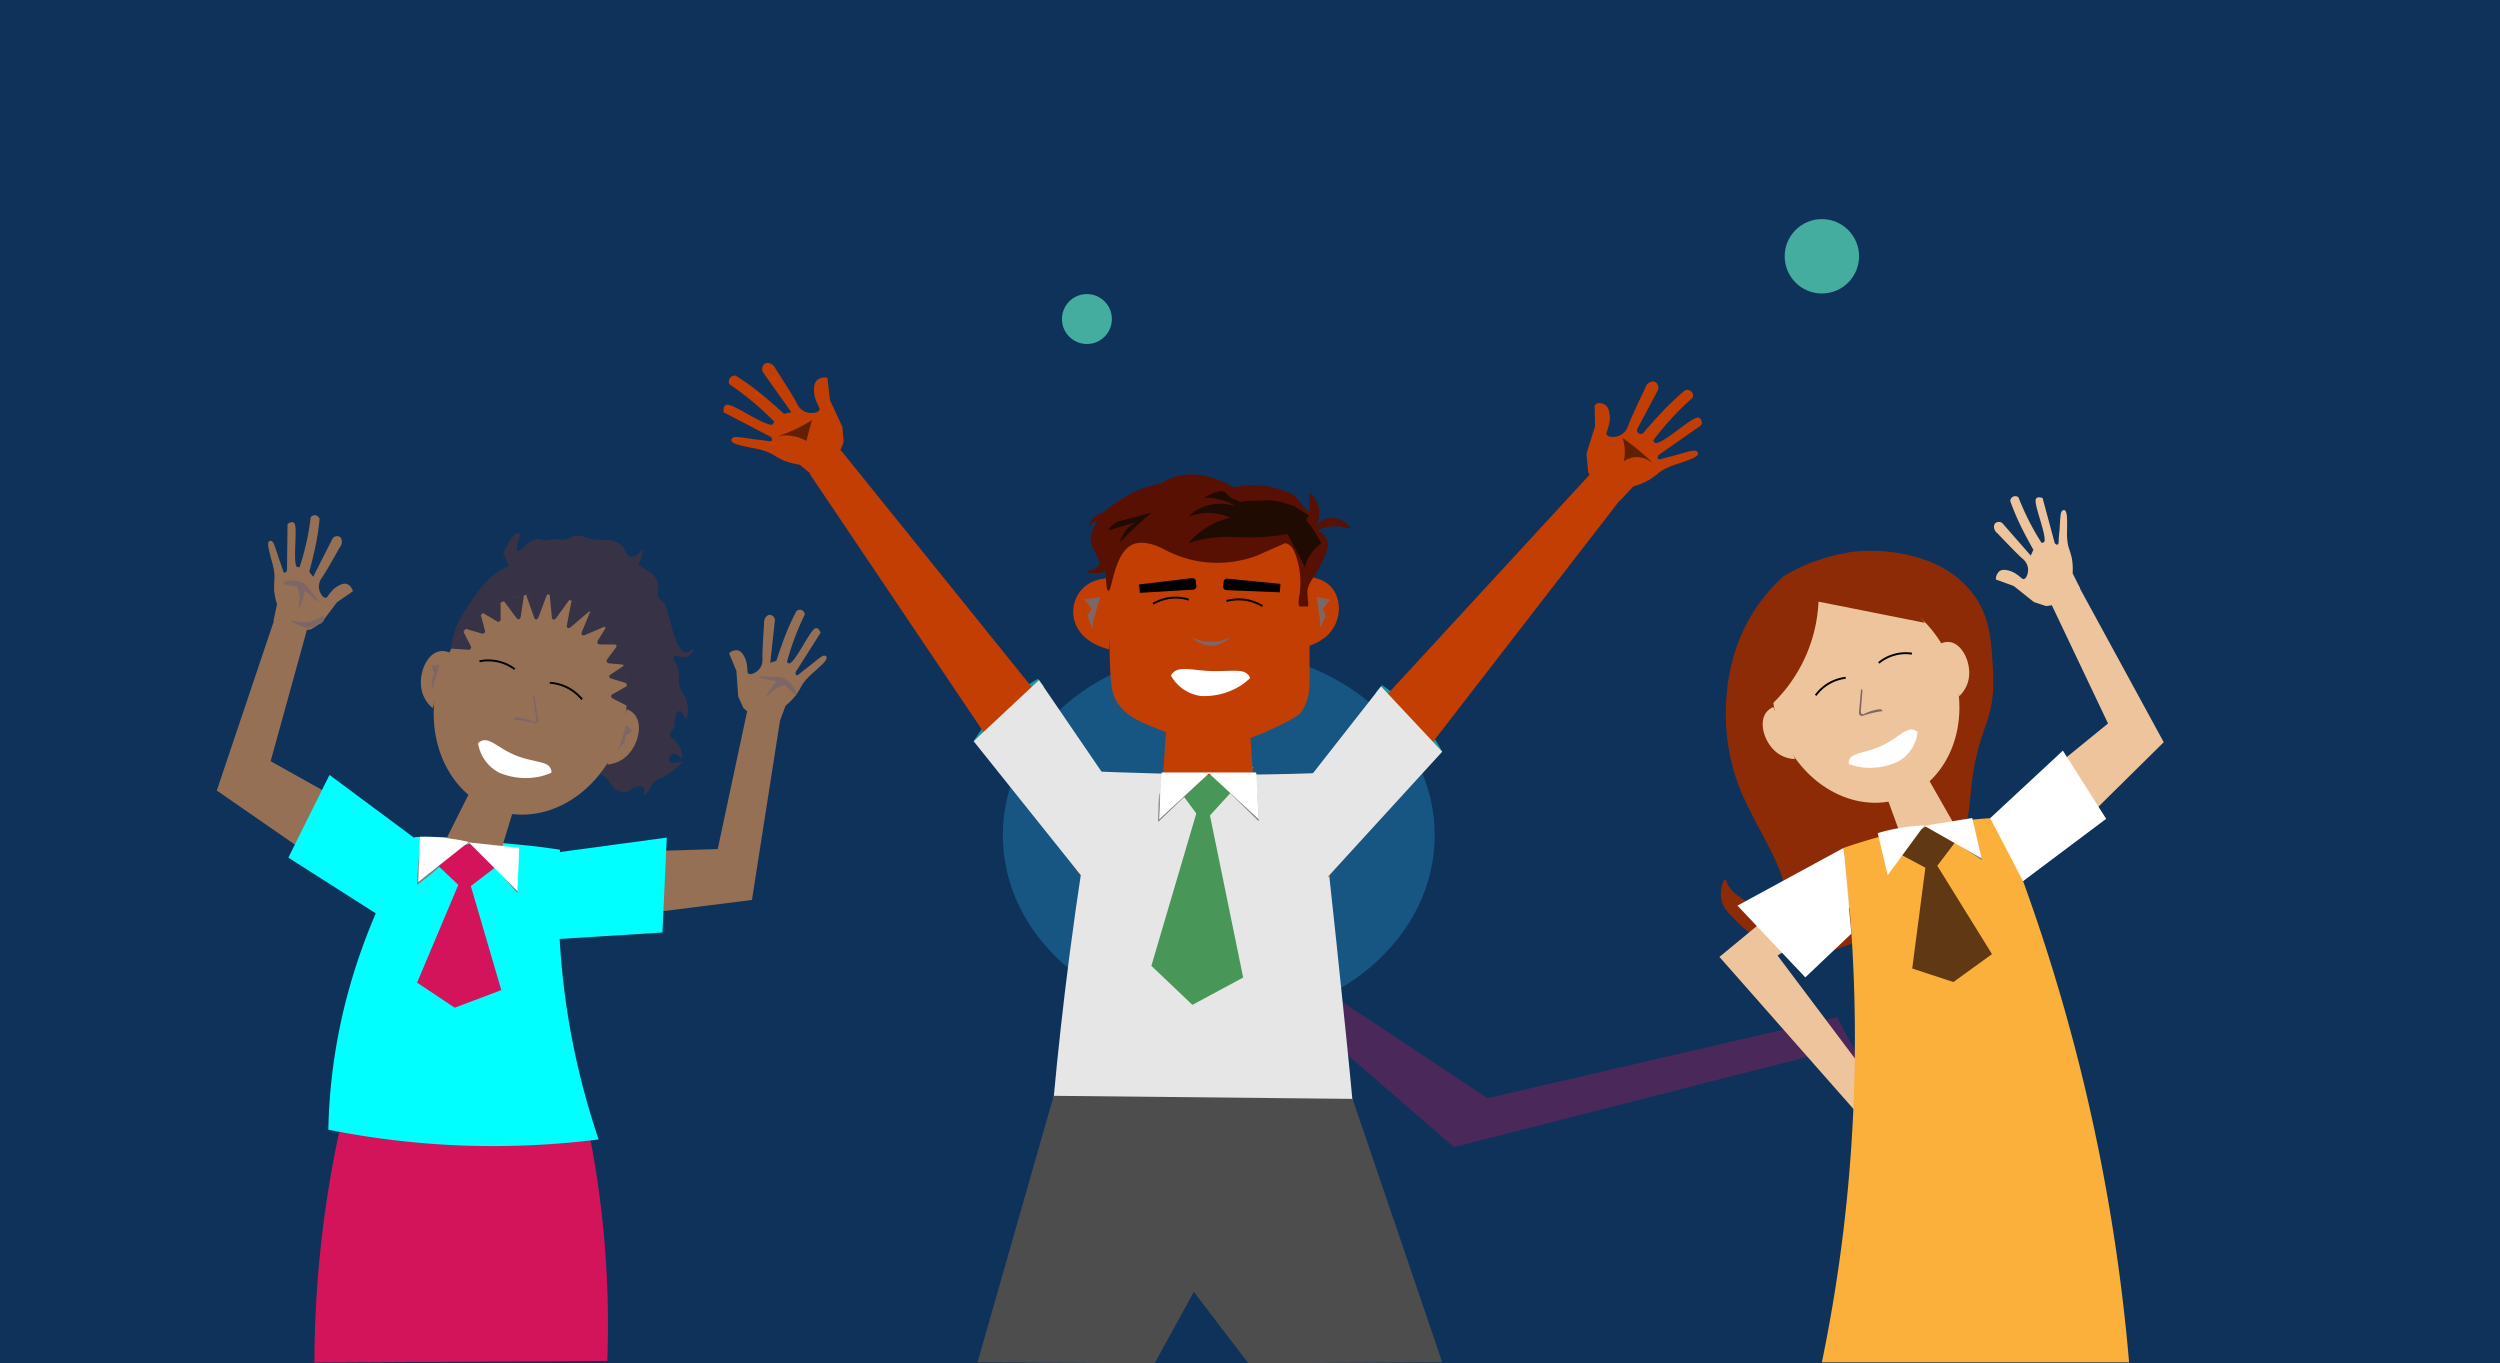 <svg xmlns="http://www.w3.org/2000/svg" viewBox="0 0 1280 698"><defs><style>.cls-1{fill:#0f325a;}.cls-2{fill:#29abe2;}.cls-2,.cls-3{opacity:0.3;}.cls-3,.cls-9{fill:#d4145a;}.cls-4{fill:#8d2b06;}.cls-5{fill:#eec49c;}.cls-6{fill:#fbb03b;}.cls-7{fill:#fff;}.cls-8{fill:none;}.cls-20,.cls-8{stroke:#000;stroke-miterlimit:10;}.cls-10{fill:aqua;}.cls-11{fill:#957055;}.cls-12{fill:lime;}.cls-13{fill:gray;}.cls-14{fill:#373246;}.cls-15{fill:#7f6666;}.cls-16{fill:#603813;}.cls-17{fill:#e6e6e6;}.cls-18{fill:#499758;}.cls-19{fill:#c33e03;}.cls-21{fill:#581003;}.cls-22{fill:#1f0b02;}.cls-23{fill:#21959a;}.cls-24{fill:#2effd8;}.cls-25{fill:#621f02;}.cls-26{fill:#4d4d4d;}.cls-27{fill:#69ffcf;opacity:0.6;}</style></defs><title>Students</title><g id="Background"><rect class="cls-1" width="1280" height="698"/><ellipse class="cls-2" cx="624.01" cy="427.62" rx="110.56" ry="94.85"/><polygon class="cls-3" points="673.04 525.38 744.39 587.31 926.15 540.91 989.45 611.68 940.58 520.81 761.67 562.29 674.33 504.47 673.04 525.38"/></g><g id="Girl_Right" data-name="Girl Right"><path class="cls-4" d="M947.13,283.15A104.92,104.92,0,0,0,926,288.9a94.59,94.59,0,0,0-13.42,6.71,87.93,87.93,0,0,0-19.17,24.91c-12.2,23.9-14.08,56.55-2.88,84.31,7.72,19.13,25.2,43.35,22.15,54.31-.42,1.5-1.59,5.71-4.89,7-2.19.85-4.48.09-7.67-1a32.9,32.9,0,0,1-7.67-3.83c-3.63-2.43-6.91-4.62-8.63-8.63-.52-1.21-.6-1.9-1-1.91-1.14,0-3.77,7.45-.95,13.41a12.15,12.15,0,0,0,1.91,2.87c10.53,12,19.18,16.29,19.18,16.29s9.89,5,29.25,5.73a2.55,2.55,0,0,0,.91-.14l58.86-21.48a2.38,2.38,0,0,0,1.45-1.49c6.84-20.9,13-36,15-58.31,3.17-36.6,12.88-35.27,11.5-63.23-.76-15.4-1.39-28.31-10.54-40.24C992.49,282.14,960.05,281.33,947.13,283.15Z" transform="translate(0.5 -0.5)"/><path class="cls-5" d="M949.36,433.05l-69.51,57.39,73.59,83.49q-.66-13.81-1.33-27.63l-42.48-56.54,39.82-26.3" transform="translate(0.5 -0.5)"/><path class="cls-6" d="M932.3,698c4.5-21.76,8.37-45,11.27-69.46a824.18,824.18,0,0,0-.16-193.9,287.68,287.68,0,0,1,41.08-10.94,281.82,281.82,0,0,1,38.37-4.54A962.27,962.27,0,0,1,1089.59,698H932.3Z" transform="translate(0.5 -0.5)"/><polygon class="cls-5" points="965.43 406.39 973.31 428.03 992.91 435.63 1001.6 423.93 986.04 396.65 965.43 406.39"/><ellipse class="cls-5" cx="954.8" cy="357.4" rx="46.94" ry="54.97" transform="translate(-64.09 341.73) rotate(-19.67)"/><path class="cls-7" d="M946.39,389.59c1.17-3.82,8.8-3.5,17.22-7.58,7.89-3.82,11.77-9.22,15.95-7.77,1.17.4,1.71,1.06,1.7,1.22a19.71,19.71,0,0,1-9.53,14.75,33.42,33.42,0,0,1-20,3,30.59,30.59,0,0,1-5.26-1.41C945.54,391.45,946.3,389.9,946.39,389.59Z" transform="translate(0.5 -0.5)"/><path class="cls-8" d="M978.39,335.17a21.75,21.75,0,0,0-17,4.75" transform="translate(0.5 -0.5)"/><path class="cls-8" d="M944.49,347.53a22.28,22.28,0,0,0-15.36,9" transform="translate(0.5 -0.5)"/><path class="cls-5" d="M993,330.08a8.51,8.51,0,0,1,5.24-.76c6.64,1.33,11.37,12.29,8.78,20.64a16.22,16.22,0,0,1-4.43,7" transform="translate(0.5 -0.5)"/><g id="Girl_Left" data-name="Girl Left"><g id="Body"><path class="cls-9" d="M160.48,698.12A568.41,568.41,0,0,1,175.67,569l123.81,3.64a500.43,500.43,0,0,1,9.95,69.27,506.13,506.13,0,0,1,1,55.38" transform="translate(0.5 -0.5)"/><path class="cls-10" d="M306,583.91c-3.86-11.42-7.38-23.49-10.36-36.18a383.38,383.38,0,0,1-9.41-112.17c-6.51-1-11.85-1.67-15.57-2.05-4.14-.43-6.47-.66-10.17-1-10.89-1.07-15.81-1.85-21-2.42a200.88,200.88,0,0,0-27.62-1c-15,25.14-30.5,58.33-38.61,98.42a287.65,287.65,0,0,0-5.65,51.39,430.28,430.28,0,0,0,65.91,8A436,436,0,0,0,306,583.91Z" transform="translate(0.5 -0.5)"/><polyline class="cls-11" points="197.86 464.88 111 404.75 141.56 314 158.88 316.18 138.57 389.74 208.07 428.6"/><path class="cls-10" d="M213.39,430.84q-4.81,22.43-9.64,44.84l-56.61-36.09,21.06-42.32Z" transform="translate(0.5 -0.5)"/><path class="cls-12" d="M221.15,428.92l7,.9" transform="translate(0.5 -0.5)"/><polyline class="cls-11" points="280.18 474 385 460.77 399.8 366.16 383.42 360.09 367.47 434.73 287.88 437.09"/><path class="cls-10" d="M284.22,437q-6.8,22.57-13.6,45.16l68.05-4.22,2.22-48.59Z" transform="translate(0.5 -0.5)"/></g><g id="Neck"><path class="cls-11" d="M263,413.08l-7,23L241.41,432l-15.07,1.35L241,404.08Z" transform="translate(0.5 -0.5)"/></g><path class="cls-13" d="M232.39,436.49c.25.28-4.61,4.9-7.42,7.45a136.58,136.58,0,0,1-11.92,9.68c.06-2.76.23-6.75.69-11.6a27.53,27.53,0,0,1,.54-4.26c.14,0,.23,2.27-.05,12.89C228.88,438.61,232.2,436.27,232.39,436.49Z" transform="translate(0.5 -0.5)"/><path class="cls-9" d="M241.41,432l-22.86,6.79,15.6,14.76-21.1,50.06,19.27,12.83,23.85-9-15.6-53.27,20.6-15.78Z" transform="translate(0.5 -0.5)"/><path class="cls-7" d="M213.64,452.07q.44-11.56.86-23.14a103.46,103.46,0,0,1,11.58.45,101,101,0,0,1,13.44,2.21" transform="translate(0.5 -0.5)"/><path class="cls-13" d="M248.92,439.35q-.3.25,15.43,18.44.57-15,.33-15t-1.06,11.95Q249.19,439.11,248.92,439.35Z" transform="translate(0.5 -0.5)"/><path class="cls-7" d="M264.47,456.77l.87-22.17-25.82-2.78" transform="translate(0.5 -0.5)"/><g id="Hair_Bun" data-name="Hair Bun"><path class="cls-14" d="M325.54,344.58c-1.73,8.61-2.6,12.91-5,17-7.7,13.1-25.78,18.56-39.5,18-26-1.07-51.17-24.4-50.5-46.5.31-10.49,6.4-19.3,10-24.5,4.67-6.77,11.14-16.12,22-19,2.77-.74,7.91-1.6,36,10,24.22,10,26.65,13.22,28,16C330,322.61,328.36,330.58,325.54,344.58Z" transform="translate(0.5 -0.5)"/><path class="cls-14" d="M257.54,284.58c-2.46,3.81,3.93-13,8-11,.94.47-2.56,8.07-1,9s6.28-7,11-6a10.81,10.81,0,0,0,5.93.28,8.13,8.13,0,0,1,.79-.26c2.67-.62,4,.86,7.29,0,2.26-.59,2.44-1.47,4.57-1.78a11,11,0,0,1,5.47.89c5.93,2.62,13-.79,18,3.87,2.56,2.4,2.64,5.8,5,6a5.39,5.39,0,0,0,3-1c2.06-1.29,2.66-3.15,3-3s-.38,3.14-1,5c-.69,2.05-1,2.38-1,2.75a1.86,1.86,0,0,0,0,.25c.12.87,5.59,3,8,6,1.29,1.62,2.41,4.39,2,6a10.83,10.83,0,0,0-.38,3.57.49.49,0,0,0,0,.14c.05.44.38,1.39,2.65,3.34.94.8,1.38,1.65,2.73,6.22,2.21,7.47,2.25,8.63,2.68,9.94.13.37.24.63.31.79,1.31,3.2,1.44,3.92,2,5s2,3.79,4,4,3.69-2.28,4-2-.73,2.94-3,4c-3.05,1.42-6.08-1.12-7,0s1.74,3.44,2.47,8.26c.36,2.41-.23,2.32,0,4.71.56,5.57,3.75,6.65,4.51,12,.51,3.63-.27,6.92-1,7s-1.44-4-3-4c-1,0-1.7,1.43-2,2-1.17,2.24-.18,3.42-1,6s-2.06,2.49-2,4c.07,1.87,2,2.22,4,5,2.18,3.07,2.65,6.64,2,7s-1.83-2.11-4-2a2.78,2.78,0,0,0-2,1,2.58,2.58,0,0,0,0,3c1.41,1.61,5.66-.68,6,0,.46.93-6.71,6.81-12,9a6.7,6.7,0,0,0-3,2c-1.13,1.42-.77,2.44-2,4s-2.86,2.17-3,2,.91-.82,1-2a2.62,2.62,0,0,0-1-2c-.75-.6-2.36-.64-4,0s-1.53,1.37-3,2a7.19,7.19,0,0,1-5,0,9,9,0,0,1-4-3c-1.16-1.36-1.1-1.91-2-3a9.44,9.44,0,0,0-5-3" transform="translate(0.5 -0.5)"/></g><g id="Head"><ellipse class="cls-11" cx="271.04" cy="361.08" rx="57.12" ry="48.76" transform="translate(-151.72 517.71) rotate(-73.47)"/><path class="cls-7" d="M281.39,394c-1.43-3.91-9.36-3.16-18.35-6.94-8.43-3.55-12.77-9-17.05-7.22-1.2.49-1.72,1.21-1.7,1.37A20.59,20.59,0,0,0,255,396.08a34.93,34.93,0,0,0,21,2,31.57,31.57,0,0,0,5.39-1.76C282.39,395.92,281.51,394.34,281.39,394Z" transform="translate(0.5 -0.5)"/><path class="cls-8" d="M245,339.08a22.7,22.7,0,0,1,18,4" transform="translate(0.5 -0.5)"/><path class="cls-8" d="M281,350.08a23.24,23.24,0,0,1,16.5,8.5" transform="translate(0.5 -0.5)"/></g><g id="Ears"><path class="cls-11" d="M229.54,334.58a8.82,8.82,0,0,0-5.5-.5c-6.84,1.75-11.16,13.44-8,22a16.92,16.92,0,0,0,5,7" transform="translate(0.5 -0.5)"/><path class="cls-15" d="M220.42,341.35l4.1-.4-3.05,10.16-.44,3q-.34-2.83-.67-5.66l1.44-2.82Z" transform="translate(0.5 -0.5)"/><path class="cls-11" d="M320.48,363.63a9.29,9.29,0,0,1,4.09,2.87c4.44,5.64,1.31,17.47-6.09,22.61a17,17,0,0,1-8.11,2.85" transform="translate(0.5 -0.5)"/><path class="cls-15" d="M323.29,374.44l-3.19-2.62L317,382l-1.28,2.71,3.7-4.33.38-3.14Z" transform="translate(0.5 -0.5)"/></g><g id="Nose"><path class="cls-15" d="M273.14,356.39,275,369.06a1.61,1.61,0,0,1-1.89,1.81,52.83,52.83,0,0,0-5.53-1.29c-1.91-.34-3.69-.55-5.32-.68" transform="translate(0.5 -0.5)"/><path class="cls-11" d="M272.21,355.45,274,368.63a1.25,1.25,0,0,1-1.48,1.39,22.61,22.61,0,0,0-3.95-1.44,23.49,23.49,0,0,0-7.37-.74" transform="translate(0.5 -0.5)"/></g><g id="Hair"><path class="cls-14" d="M230.54,332.58l8.83.61a1.25,1.25,0,0,0,1.2-1.82l-4-7.79-5,7" transform="translate(0.5 -0.5)"/><path class="cls-14" d="M237.76,322.4l8.5,2.48a1.25,1.25,0,0,0,1.56-1.52l-2.28-8.48-6.37,5.78" transform="translate(0.5 -0.5)"/><path class="cls-14" d="M246.35,314.09l7.59,4.55a1.25,1.25,0,0,0,1.9-1.08c0-2.92-.05-5.85-.07-8.77l-7.63,4" transform="translate(0.5 -0.5)"/><path class="cls-14" d="M257.38,308.11,264,317c.73,1,1.9.61,2.09-.66l1.71-11.36-8.35,2.16" transform="translate(0.5 -0.5)"/><path class="cls-14" d="M268.89,305.13,273,316.72c.45,1.28,1.68,1.18,2.19-.18q2.3-6.09,4.58-12.19l-8.63.19" transform="translate(0.5 -0.5)"/><path class="cls-14" d="M280.92,304.69l1.13,11.88c.13,1.31,1.34,1.54,2.16.4l7.4-10.18-8.38-2.07" transform="translate(0.5 -0.5)"/><path class="cls-14" d="M292.12,308.17l-2.4,12.52c-.26,1.37.87,1.88,2,.9L302,312.78l-7.63-4" transform="translate(0.5 -0.5)"/><path class="cls-14" d="M301.62,313.83l-4.29,10.39c-.47,1.14.46,1.95,1.66,1.43L309.78,321l-6.21-6" transform="translate(0.5 -0.5)"/><path class="cls-14" d="M310.2,321l-4.65,7.54a1.24,1.24,0,0,0,1.05,1.9l8.78.06-3.87-7.68" transform="translate(0.5 -0.5)"/><path class="cls-14" d="M315.63,331l-5.29,7.11a1.25,1.25,0,0,0,.89,2l8.74.81-3.19-8" transform="translate(0.5 -0.5)"/><path class="cls-14" d="M318.92,341.33l-7,4.67a1,1,0,0,0,.32,1.82l8.19,2.58c-.3-2.42-.61-4.83-.92-7.25" transform="translate(0.5 -0.5)"/><path class="cls-14" d="M320.56,351.75,313,356A1.16,1.16,0,0,0,313,358l7.74,4q.08-4.07.13-8.13" transform="translate(0.5 -0.5)"/></g><path class="cls-7" d="M243.54,444.58" transform="translate(0.5 -0.5)"/><path class="cls-7" d="M244,428.12" transform="translate(0.5 -0.5)"/><path class="cls-16" d="M986.51,423l-19.39,12.1,18.18,9.66-6.74,51.61,21.08,6.94L1019.4,489l-28-45.22,15-19.83Z" transform="translate(0.5 -0.5)"/><path class="cls-7" d="M966,448.63l-5.1-21.58a96.8,96.8,0,0,1,23.79-3.92" transform="translate(0.5 -0.5)"/><path class="cls-13" d="M995.32,427.9q-.21.3,19,13.09-3.31-14-3.53-14t2.07,11.31Q995.51,427.61,995.32,427.9Z" transform="translate(0.5 -0.5)"/><path class="cls-7" d="M1014.13,440q-2.43-10.33-4.85-20.69l-24.57,4" transform="translate(0.5 -0.5)"/></g><path class="cls-5" d="M907.43,362.5a9,9,0,0,0-3.78,3c-4,5.62-.35,16.78,7,21.31a16.24,16.24,0,0,0,7.91,2.33" transform="translate(0.5 -0.5)"/><path class="cls-15" d="M952.38,353.17l-1.1,12.21a1.55,1.55,0,0,0,1.9,1.64,52.06,52.06,0,0,1,5.23-1.52c1.81-.42,3.5-.72,5.05-.92" transform="translate(0.5 -0.5)"/><path class="cls-5" d="M953.22,352.21l-1,12.7a1.19,1.19,0,0,0,1.48,1.26,22.34,22.34,0,0,1,10.73-2.66" transform="translate(0.5 -0.5)"/><polyline class="cls-5" points="1035.79 451.15 1107.83 380.01 1063.92 299.44 1047.92 304.37 1079.31 370.42 1020.13 418.61"/><path class="cls-7" d="M1018.48,419.39l16.81,32.27,42.56-31.93-22.15-34.91Z" transform="translate(0.5 -0.5)"/><path class="cls-14" d="M936.59,305.19" transform="translate(0.5 -0.5)"/><path class="cls-4" d="M907.27,360.54a77.5,77.5,0,0,0,23.31-52L985,319.38l-23.58-30.09-43,11.11-21.09,39.28Z" transform="translate(0.5 -0.5)"/><path class="cls-7" d="M943.41,434.64q2,21.94,4,43.89l-23.59,22.38-34.74-36.74Z" transform="translate(0.5 -0.5)"/><path class="cls-7" d="M949.2,431.71" transform="translate(0.5 -0.5)"/></g><g id="Boy_Middle" data-name="Boy Middle"><path class="cls-17" d="M692,564.33c-2.27-25.66-14.13-138.34-17.8-168-17.23.6-35.28.9-54.08.8-12.64-.07-51.51-1.26-58.62-1.61q-8.12,45.76-14.5,94.69-4.75,36.84-8,72.12c23.32,2.4,49.47,4.11,78,4.43C644.3,567.05,669.43,566,692,564.33Z" transform="translate(0.5 -0.5)"/><polygon class="cls-18" points="619.5 379.5 595.5 393.5 612.5 416.5 589.5 494.5 610.5 514.5 636.5 500.5 619.5 417.5 641.95 392.9 619.5 379.5"/><path class="cls-19" d="M595,397q.81-11.53,1.61-23.06l43,1.56L641,398" transform="translate(0.5 -0.5)"/><g id="Face"><path class="cls-19" d="M670,321c0,4.33,0,8.67,0,13,0,2.67,0,5.33,0,8,0,6.61.1,12.23-1,16a31.18,31.18,0,0,1-2,5,9.33,9.33,0,0,1-.83,1.47c-1.69,2.42-5.39,4.8-18.17,10.53,0,0-18.85,8.44-29,8-1.1-.05-2.17-.19-2.17-.19h0c-2.51-.4-5.09-1.49-12.33-4.31-20.65-8.05-26.42-9.87-32-17-4.24-5.41-4.56-10.3-5-34-.87-47.11,0-50.09,3-53a11.78,11.78,0,0,1,1.67-1.35C577.72,269.53,614,271,614,271c4,.16,4.6.06,7.29,0,3-.07,5.79-.05,8.71,0,.93,0,.22,0,23,0h7a37.86,37.86,0,0,1,5,0,24.09,24.09,0,0,1,5,1Z" transform="translate(0.5 -0.5)"/><path class="cls-8" d="M589.87,309.65a22.64,22.64,0,0,1,18.32-2.13" transform="translate(0.5 -0.5)"/><path class="cls-8" d="M627.49,308.22a23.46,23.46,0,0,1,10.43-.45,23.21,23.21,0,0,1,7.94,3.06" transform="translate(0.5 -0.5)"/><path class="cls-20" d="M610.37,301.92l-26.83,1.58-.3-3.33L609.87,297a1.26,1.26,0,0,1,1.39,1.09l.28,2.41A1.25,1.25,0,0,1,610.37,301.92Z" transform="translate(0.5 -0.5)"/><path class="cls-20" d="M627.45,302.15l26.86,1.09.24-3.33-26.68-2.66a1.25,1.25,0,0,0-1.37,1.12l-.24,2.41A1.24,1.24,0,0,0,627.45,302.15Z" transform="translate(0.5 -0.5)"/></g><path class="cls-13" d="M610.52,403.73q.3.28-18.08,17.62.36-15.06.62-15.05t.38,12Q610.24,403.48,610.52,403.73Z" transform="translate(0.5 -0.5)"/><path class="cls-7" d="M638.39,345.85c-2.68-3.23-10.31-1.31-20.39-1.85-8.24-.44-14.39-2.33-17.72.73-.89.82-1.3,1.57-1.12,1.87a20.59,20.59,0,0,0,15.19,10.25,34.89,34.89,0,0,0,20.41-5.35,32.35,32.35,0,0,0,4.46-3.5C640,347.3,638.63,346.14,638.39,345.85Z" transform="translate(0.5 -0.5)"/><g id="Ears-2" data-name="Ears"><path class="cls-19" d="M569.92,296.52a25.36,25.36,0,0,0-10.33,1.54c-11.74,4.68-14.34,20-4.64,28.71,3.81,3.45,8.85,5.26,12.37,6.23" transform="translate(0.5 -0.5)"/><path class="cls-15" d="M554.61,307.27l8.18-1-3.71,12.58-.19,3.62q-1.35-3.36-2.69-6.72l2.22-3.56Z" transform="translate(0.5 -0.5)"/><path class="cls-19" d="M668.53,295.9a19.77,19.77,0,0,1,8.88,2.25c9.76,5.45,10.23,20.67.68,28.6A27.4,27.4,0,0,1,666.5,332" transform="translate(0.5 -0.5)"/><path class="cls-15" d="M680.69,307.58,673.63,306l1.77,12.65-.26,3.57,3.16-6.42-1.53-3.67Z" transform="translate(0.5 -0.5)"/></g><path class="cls-15" d="M610,327.17c2.08,1.75,6.46,4.77,12,3.64a15.7,15.7,0,0,0,7-3.64" transform="translate(0.5 -0.5)"/><path class="cls-19" d="M610,327a22.74,22.74,0,0,0,12,2,22.22,22.22,0,0,0,7-2" transform="translate(0.5 -0.5)"/><path class="cls-21" d="M568,260c-1.67,1.2-3,2.24-4,3a8.86,8.86,0,0,0-7,8,7.86,7.86,0,0,1,2-3c.5-.44,1.62-1.28,2-1,.7.51-2.4,3.81-3,8-1,7,6,11.26,4,15-1.44,2.71-6.08,2.28-6,3,.1,1,8.41,2,10-1a3.47,3.47,0,0,0,0-3c-.4,0-.64,13.73,1,14,2,.33,2.79-20.31,13.09-24,2.63-.94,7.78-1.34,15.91,3a57.13,57.13,0,0,0,18,6,58.14,58.14,0,0,0,29-3l14.44-6.39a5,5,0,0,1,.85.2c2.6.88,3.9,3.79,4.71,6.19a42.34,42.34,0,0,1,2,19c-.33,1.88-1.28,6.4,0,7,.29.14.52,0,2,0s1.73.2,2,0c.68-.49.22-1.87,0-5-.1-1.33-.09-2.38-.1-2.64-.14-2.47,2.27-6.08,3.1-7.36a70.64,70.64,0,0,0,5-9c1.79-4.05,3.09-7,2-10a9.51,9.51,0,0,0-5-5,22.79,22.79,0,0,1,8-2c5.46-.32,8.75,1.57,9,1,.35-.82-5.55-6.51-12-5a11,11,0,0,0-6,4,13.4,13.4,0,0,0,2-7c-.06-5.68-4.09-10.35-5-10-.43.16-.06,1.39,0,7,0,1.23,0,2.26,0,3l-8-9a45.77,45.77,0,0,0-11-4,46.39,46.39,0,0,0-20,0c-3.62-2.21-17.19-9.91-31-5a27.94,27.94,0,0,0-6,3,53.17,53.17,0,0,0-15,5A90.6,90.6,0,0,0,568,260Z" transform="translate(0.5 -0.5)"/><path class="cls-22" d="M574,267l15-4c-3.6,3.07-7.29,6.4-11,10-1.73,1.68-3.39,3.34-5,5a15.28,15.28,0,0,1,8-10l-7,2-7,2a9.93,9.93,0,0,1,4-4A9.79,9.79,0,0,1,574,267Z" transform="translate(0.5 -0.5)"/><path class="cls-22" d="M615.88,255.44a27.86,27.86,0,0,1,8.87,1,27.55,27.55,0,0,1,7.41,3.27,24.54,24.54,0,0,0-17.26.57,22.17,22.17,0,0,0-6.9,4.8,27.08,27.08,0,0,1,21.42.54,40.1,40.1,0,0,0-12.55,5.23,39.49,39.49,0,0,0-8.87,7.69,66.7,66.7,0,0,1,13.8-2.89c6.58-.66,10.31,0,16.75,0a108.36,108.36,0,0,0,20.1-1.76q4.56,8.56,9.13,17.14a15.71,15.71,0,0,1,1.83-5.32,23,23,0,0,1,6.39-7.09c-2.83-5.1-4.89-8.34-6.39-10-.37-.41-1.85-2-.92-3,.35-.34.75-.3.92-.59.39-.7-1.51-1.64-4.57-3.55-1.22-.76-2.17-1.39-2.74-1.77-7.63-2.86-12.46-3.22-15.53-3-3.63.32-7.47-.13-11,.59a3.54,3.54,0,0,1-1.83,0c-.41-.14-.48-.33-.91-.59a4.6,4.6,0,0,0-1.83-.59c-1.69-.29-3.42-2.78-4.52-3.57C625.38,251.61,622.55,251.47,615.88,255.44Z" transform="translate(0.5 -0.5)"/><path class="cls-21" d="M652,260" transform="translate(0.5 -0.5)"/><path class="cls-7" d="M593,420l1.27-24H619" transform="translate(0.5 -0.5)"/><path class="cls-13" d="M627,404q-.27.28,17,17-.76-15-1-15c-.14,0-.14,4,0,12Q627.25,403.74,627,404Z" transform="translate(0.5 -0.5)"/><path class="cls-13" d="M590,418" transform="translate(0.5 -0.5)"/><path class="cls-7" d="M644,420l-1.32-24L618,396" transform="translate(0.5 -0.5)"/><path class="cls-23" d="M498,380a93.92,93.92,0,0,1,20-23,92.51,92.51,0,0,1,13-9l3,4" transform="translate(0.5 -0.5)"/><path class="cls-19" d="M563,396,430,231l-16,12L552,448" transform="translate(0.5 -0.5)"/><path class="cls-17" d="M565.5,398.54Q559.75,424.27,554,450l-56-70,33.46-31.3Z" transform="translate(0.5 -0.5)"/><path class="cls-24" d="M500,443" transform="translate(0.5 -0.5)"/><path class="cls-23" d="M737.92,385.37a93.93,93.93,0,0,0-18.45-24.26,92.29,92.29,0,0,0-12.38-9.84l-3.25,3.8" transform="translate(0.5 -0.5)"/><path class="cls-19" d="M672,397.06,815.57,241.17l15.18,13L679.56,449.67" transform="translate(0.5 -0.5)"/><path class="cls-19" d="M416.57,244.74,409,238.45a38.2,38.2,0,0,1-8.27-2.19c-.63-.28-1.35-.64-1.35-.64a41.33,41.33,0,0,1-3.66-2.06l-.25-.15c-3.32-2.1-8-3.08-10.71-3.56h0c-6.23-1.23-10.55-2.12-10.81-3.79a1.38,1.38,0,0,1,.34-1.05c1-1.31,3.24-.77,11.16.36,2.1.3,4.22.43,6.31.8,1.2.21,2.49.47,2.88-.1s-.12-1.34-.44-1.85L370,211.59c-.12-1.23-.11-2.91.93-3.6,1.43-1,4.81.87,11.5,4.59,4.55,2.54,11.57,6.45,12.79,5.1a11.43,11.43,0,0,0,.92-2h0l-.29.66a145,145,0,0,0-14.39-12.91c-2.92-2.3-5.78-4.37-8.54-6.23a3.3,3.3,0,0,1,.25-3.07,3.22,3.22,0,0,1,3-1.3,136.21,136.21,0,0,1,11.58,8.2c6.29,5,13.17,11.35,13.17,11.35l3.76-.82L390,190.89a3.53,3.53,0,0,1,1.16-4.21c1.54-.86,4.36.06,5.42,2.64,5.86,9,9.76,15.28,11,17.9a8.56,8.56,0,0,0,2.41,3.05,8,8,0,0,0,3.53,1.56c1.87.3,4.9.07,5.52-1.47.4-1-.59-1.64-1.68-4.69a14.23,14.23,0,0,1-1.09-5c0-1.81,0-4.31,1.88-5.8a6.47,6.47,0,0,1,5-.93q.63,5.7,1.28,11.39l6.39,13.78.61,7.63a48.7,48.7,0,0,1-2.1,5.15,47.43,47.43,0,0,1-5.4,8.66" transform="translate(0.5 -0.5)"/><path class="cls-17" d="M669.35,399.43q4,26.06,8.09,52.11l60.48-66.17-31.33-33.43Z" transform="translate(0.5 -0.5)"/><path class="cls-24" d="M731.78,448.1" transform="translate(0.5 -0.5)"/><path class="cls-18" d="M539,554" transform="translate(0.5 -0.5)"/><path class="cls-25" d="M399.68,223.5a6.67,6.67,0,0,1-1.82.46c-.1-.14,5.62-1.93,11.55-5a59,59,0,0,0,5.84-3.42c-.53,1.86-1.05,3.73-1.55,5.64-.46,1.71-.89,3.41-1.3,5.08a20.82,20.82,0,0,0-5.71-2.22A24.32,24.32,0,0,0,399.68,223.5Z" transform="translate(0.5 -0.5)"/><path class="cls-25" d="M371.47,163.31" transform="translate(0.5 -0.5)"/><path class="cls-26" d="M539,561.56,500,698l90.67.5,20.08-36.57,27.92,36.57,99.25-.5L692,563.13" transform="translate(0.5 -0.5)"/><path class="cls-19" d="M829,256.79l6.4-6.86a1.87,1.87,0,0,1,.81-.51,36.15,36.15,0,0,0,7.45-3.09c.58-.36,1.26-.82,1.26-.82,1.59-1.07,2.76-2,3.36-2.5l.22-.19c3-2.51,7.57-4.09,10.16-4.91h0c6-2,10.2-3.46,10.24-5.16a1.44,1.44,0,0,0-.47-1c-1.14-1.17-3.31-.35-11,1.79-2,.57-4.12,1-6.15,1.61-1.17.36-2.41.8-2.87.27s0-1.34.2-1.89l21.45-15a1.89,1.89,0,0,0,.78-1.85,2.85,2.85,0,0,0-1.27-2.23c-1.55-.77-4.66,1.49-10.81,6.05-4.19,3.1-10.65,7.89-12,6.7a11.93,11.93,0,0,1-1.17-1.82h0l.37.61a147.5,147.5,0,0,1,12.6-14.66c2.42-2.47,4.82-4.74,7.16-6.82a1.89,1.89,0,0,0,.63-1.41,3,3,0,0,0-.77-2,3.13,3.13,0,0,0-2.45-1,1.85,1.85,0,0,0-1.13.45,134,134,0,0,0-10,9.27c-4.52,4.64-9.3,10.23-11,12.22a1.89,1.89,0,0,1-1.6.65h0a1.89,1.89,0,0,1-1.51-2.76l10.43-19.63a2.09,2.09,0,0,0,.21-.64,3.45,3.45,0,0,0-1.74-3.69c-1.64-.64-4.32.63-5,3.33-4.64,9.71-7.7,16.4-8.65,19.17a8.38,8.38,0,0,1-2,3.34,8,8,0,0,1-3.3,2c-1.81.54-4.85.7-5.66-.74-.53-.94.37-1.71,1.06-4.87a14.38,14.38,0,0,0,.43-5.09c-.23-1.79-.55-4.27-2.61-5.51a5.37,5.37,0,0,0-3.36-.64,1.9,1.9,0,0,0-1.72,1.91c.06,3.2.12,6.41.17,9.61a1.77,1.77,0,0,1-.08.6q-2.15,6.78-4.28,13.57l.83,9.54c.62,1.15,1.31,2.34,2.11,3.57a46.71,46.71,0,0,0,6.47,7.89" transform="translate(0.5 -0.5)"/><path class="cls-25" d="M843.69,236.28a8.08,8.08,0,0,0,1.58,1c.2-.15-4.52-4.52-9.39-8.38-2.28-1.81-4.25-3.24-5.64-4.22a21.77,21.77,0,0,1,.58,12.07,11.62,11.62,0,0,1,12.87-.48Z" transform="translate(0.5 -0.5)"/><path class="cls-11" d="M139.52,318.3l1.83-8.45a34.14,34.14,0,0,1-1.51-7.32c0-.6,0-1.31,0-1.31,0-1.68.09-3,.15-3.67,0-.14,0-.18,0-.26.31-3.43-.74-7.49-1.41-9.76h0c-1.44-5.35-2.42-9.08-1.26-9.95a1.13,1.13,0,0,1,.91-.16c1.36.24,1.82,2.22,4,8.85.57,1.76,1.29,3.46,1.8,5.24.3,1,.59,2.14,1.18,2.21s1-.63,1.22-1.08l.29-23.89c.88-.59,2.15-1.24,3.07-.72,1.28.74,1.17,4.11.92,10.81-.17,4.56-.44,11.6,1,12a9.64,9.64,0,0,0,1.82,0h0l-.61,0a132.58,132.58,0,0,0,4.24-16.37c.61-3.19,1.08-6.25,1.43-9.15a2.76,2.76,0,0,1,2.4-1,2.71,2.71,0,0,1,2.13,1.83,121.07,121.07,0,0,1-1.76,12.3c-1.34,6.89-3.52,14.8-3.52,14.8l2,2.6,10-19.74a2.92,2.92,0,0,1,3.61-.78c1.23.86,1.62,3.43.08,5.29-4.57,8.16-7.78,13.69-9.26,15.75a7.55,7.55,0,0,0-1.38,3.1,7.18,7.18,0,0,0,.17,3.37c.48,1.57,1.82,3.84,3.21,3.71.91-.08,1-1.11,2.89-3.18a12.3,12.3,0,0,1,3.34-2.83c1.36-.72,3.24-1.72,5.08-.85a5.62,5.62,0,0,1,2.62,3.55l-8.09,5.54-7.94,10.48-5.5,3.51a37.49,37.49,0,0,1-13.26-.34" transform="translate(0.5 -0.5)"/><path class="cls-11" d="M398.67,369.85l3.08-8.08a34.46,34.46,0,0,0,5.25-5.31c.35-.5.74-1.09.74-1.09.93-1.41,1.56-2.55,1.88-3.16l.12-.23c1.61-3,4.71-5.87,6.51-7.41h0c4.13-3.7,7-6.29,6.48-7.65a1.14,1.14,0,0,0-.68-.63c-1.27-.54-2.73.87-8.17,5.24-1.44,1.16-3,2.2-4.37,3.41-.81.69-1.66,1.47-2.19,1.21s-.46-1-.43-1.58l12.79-20.17c-.42-1-1.12-2.22-2.18-2.28-1.47-.08-3.22,2.8-6.67,8.55-2.34,3.92-6,10-7.42,9.49a9.59,9.59,0,0,1-1.5-1h0l.49.37a133,133,0,0,1,5.38-16c1.23-3,2.51-5.83,3.79-8.45a2.75,2.75,0,0,0-1.45-2.17,2.72,2.72,0,0,0-2.79.38,122.41,122.41,0,0,0-5.24,11.26C399.46,331,397,338.82,397,338.82l-3.13,1.06,2.4-22a2.89,2.89,0,0,0-2.6-2.61c-1.5,0-3.22,2-2.95,4.38-.62,9.34-.95,15.73-.83,18.26a7.56,7.56,0,0,1-.54,3.34,7,7,0,0,1-2,2.73c-1.26,1.06-3.62,2.24-4.71,1.37-.72-.56-.24-1.48-.69-4.24a12.27,12.27,0,0,0-1.26-4.2c-.74-1.35-1.77-3.22-3.79-3.49a5.65,5.65,0,0,0-4.13,1.55l3.75,9q.47,6.57.94,13.12l2.69,5.95a38.06,38.06,0,0,0,11.3,7" transform="translate(0.5 -0.5)"/><path class="cls-15" d="M153.47,321.05c-4.24-1.86-5.16-2.54-5-2.78.24-.5,4.86,1.46,9.91.42a14.61,14.61,0,0,0,6.28-3,2.53,2.53,0,0,1,.71,2.33,3.47,3.47,0,0,1-3.39,2.07,6.64,6.64,0,0,1-4,1.87A7.43,7.43,0,0,1,153.47,321.05Z" transform="translate(0.5 -0.5)"/><path class="cls-15" d="M151.66,300.77c-6-.69-7.39-1.3-7.39-1.75,0-.71,3.32-1.64,6.46-1.24a12,12,0,0,1,5.24,2.06q7.11,8.3,6.68,8.71t-7-5.75a28.05,28.05,0,0,1-.87,3.93c-.82,2.69-2.07,5.34-2.4,5.23s.47-2.21.43-5.23A17.91,17.91,0,0,0,151.66,300.77Z" transform="translate(0.5 -0.5)"/><path class="cls-15" d="M401.19,351.22c4.19,4.34,5.52,5.08,5.88,4.8.57-.42-.72-3.63-2.95-5.88a11.87,11.87,0,0,0-4.82-2.91q-10.91-.6-11,0c0,.36,2.91,1.06,8.84,2.08a27.81,27.81,0,0,0-2.59,3.09c-1.64,2.28-3,4.88-2.69,5.08s1.46-1.72,3.89-3.53A18,18,0,0,1,401.19,351.22Z" transform="translate(0.5 -0.5)"/><path class="cls-5" d="M1064.56,301.78l-3.87-7.73a34.36,34.36,0,0,0-.35-7.46c-.13-.6-.3-1.28-.3-1.28-.41-1.64-.83-2.88-1.06-3.52,0-.14-.06-.17-.08-.25-1.16-3.24-1.14-7.44-1.06-9.81h0c.08-5.54.1-9.39-1.24-10a1.16,1.16,0,0,0-.92.08c-1.26.57-1.22,2.6-1.67,9.56-.12,1.85-.39,3.67-.45,5.52,0,1.07,0,2.22-.59,2.43s-1.09-.37-1.45-.74l-6.21-23.07c-1-.36-2.38-.68-3.14.06-1.06,1-.13,4.27,1.78,10.7,1.29,4.37,3.3,11.12,2,11.88a8.74,8.74,0,0,1-1.78.4h0l.59-.11a131.88,131.88,0,0,1-8.16-14.81q-2.07-4.41-3.65-8.5a2.56,2.56,0,0,0-4.19,1.9,120.44,120.44,0,0,0,4.75,11.48c3,6.34,7.08,13.47,7.08,13.47l-1.34,3q-7.28-8.34-14.57-16.66a2.91,2.91,0,0,0-3.69.14c-1,1.14-.71,3.72,1.24,5.14,6.45,6.78,10.93,11.34,12.87,13a7.53,7.53,0,0,1,2.11,2.66,7.18,7.18,0,0,1,.66,3.31c-.07,1.64-.8,4.17-2.18,4.39-.9.15-1.26-.83-3.59-2.36a12.14,12.14,0,0,0-3.94-1.92c-1.5-.37-3.57-.87-5.14.44a5.63,5.63,0,0,0-1.65,4.08l9.2,3.36,10.29,8.19,6.21,2.05a40.06,40.06,0,0,0,4.63-.76,38.62,38.62,0,0,0,8.13-2.86" transform="translate(0.5 -0.5)"/></g><g id="Guides"><circle class="cls-27" cx="932.8" cy="131.22" r="19.04"/><circle class="cls-27" cx="556.5" cy="163.35" r="12.78"/></g></svg>